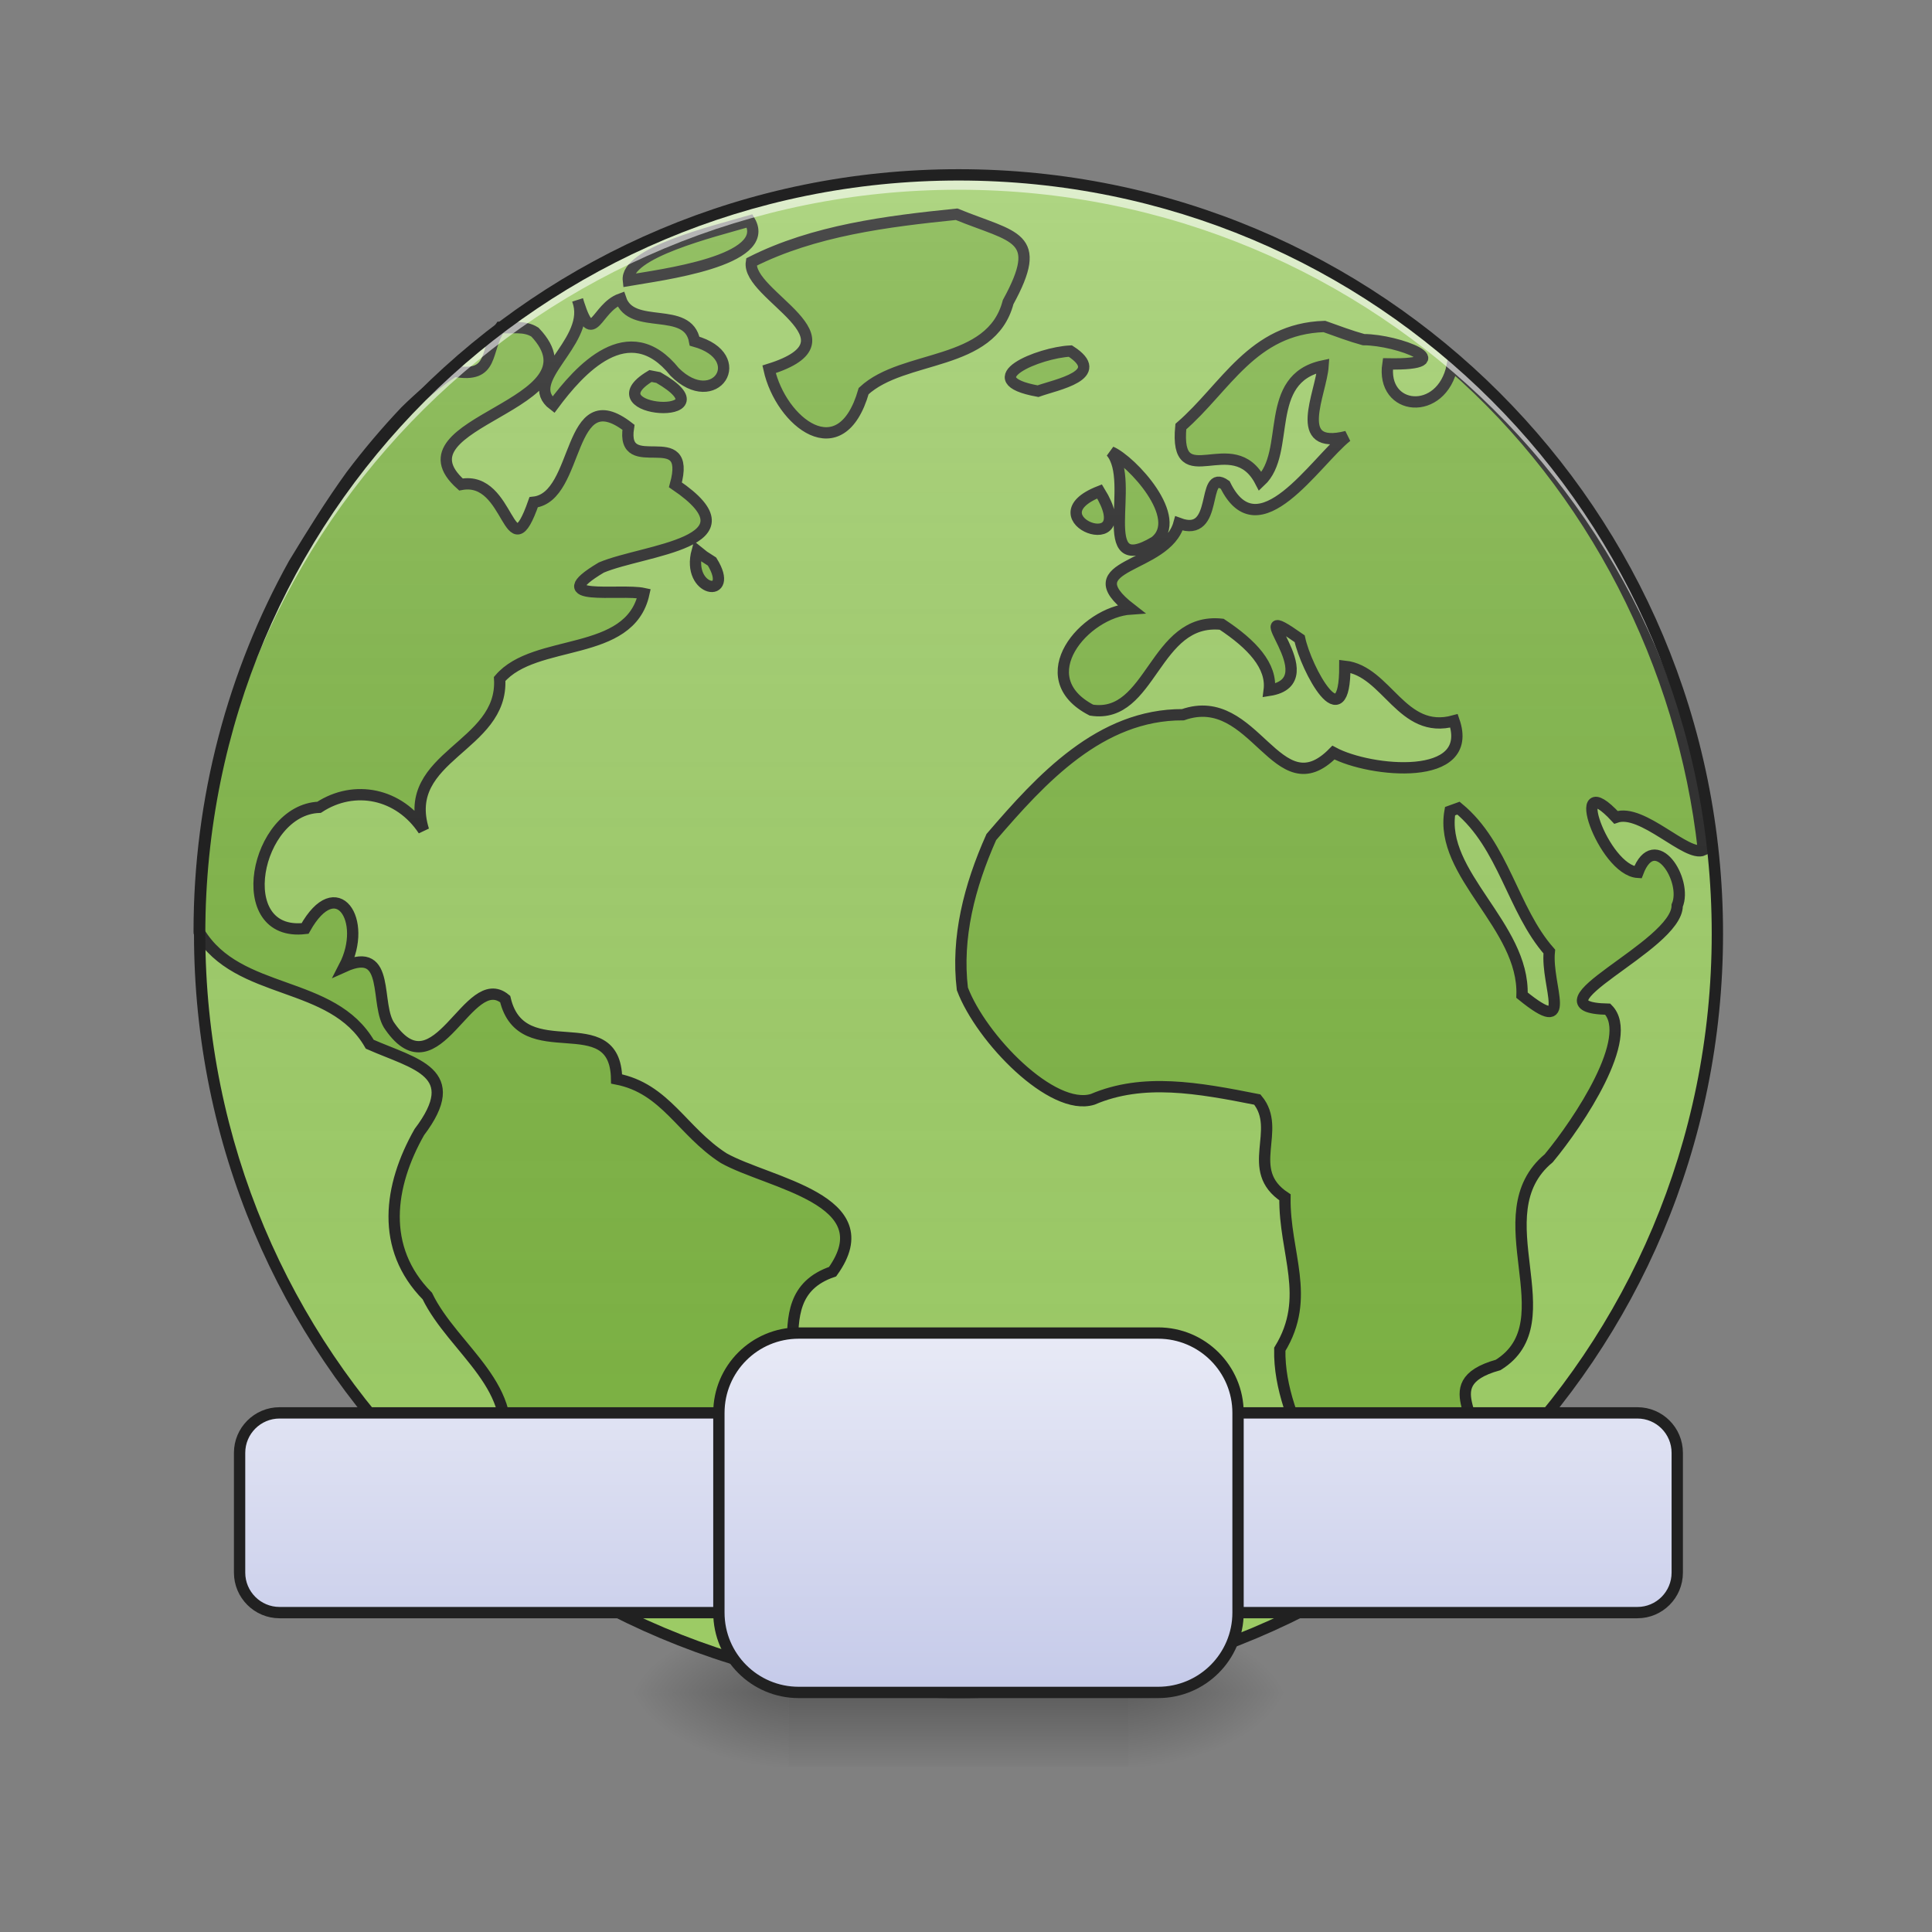 <?xml version="1.0" encoding="UTF-8"?>
<svg xmlns="http://www.w3.org/2000/svg" xmlns:xlink="http://www.w3.org/1999/xlink" width="64px" height="64px" viewBox="0 0 64 64" version="1.1">
<rect x="0" y="0" width="64" height="64" fill="#808080" stroke="none"/>
<defs>
<radialGradient id="radial0" gradientUnits="userSpaceOnUse" cx="450.909" cy="189.579" fx="450.909" fy="189.579" r="21.167" gradientTransform="matrix(0,-0.156,-0.281,-0,90.039,127.191)">
<stop offset="0" style="stop-color:rgb(0%,0%,0%);stop-opacity:0.314;"/>
<stop offset="0.222" style="stop-color:rgb(0%,0%,0%);stop-opacity:0.275;"/>
<stop offset="1" style="stop-color:rgb(0%,0%,0%);stop-opacity:0;"/>
</radialGradient>
<radialGradient id="radial1" gradientUnits="userSpaceOnUse" cx="450.909" cy="189.579" fx="450.909" fy="189.579" r="21.167" gradientTransform="matrix(-0,0.156,0.281,0,-26.533,-15.055)">
<stop offset="0" style="stop-color:rgb(0%,0%,0%);stop-opacity:0.314;"/>
<stop offset="0.222" style="stop-color:rgb(0%,0%,0%);stop-opacity:0.275;"/>
<stop offset="1" style="stop-color:rgb(0%,0%,0%);stop-opacity:0;"/>
</radialGradient>
<radialGradient id="radial2" gradientUnits="userSpaceOnUse" cx="450.909" cy="189.579" fx="450.909" fy="189.579" r="21.167" gradientTransform="matrix(-0,-0.156,0.281,-0,-26.533,127.191)">
<stop offset="0" style="stop-color:rgb(0%,0%,0%);stop-opacity:0.314;"/>
<stop offset="0.222" style="stop-color:rgb(0%,0%,0%);stop-opacity:0.275;"/>
<stop offset="1" style="stop-color:rgb(0%,0%,0%);stop-opacity:0;"/>
</radialGradient>
<radialGradient id="radial3" gradientUnits="userSpaceOnUse" cx="450.909" cy="189.579" fx="450.909" fy="189.579" r="21.167" gradientTransform="matrix(0,0.156,-0.281,0,90.039,-15.055)">
<stop offset="0" style="stop-color:rgb(0%,0%,0%);stop-opacity:0.314;"/>
<stop offset="0.222" style="stop-color:rgb(0%,0%,0%);stop-opacity:0.275;"/>
<stop offset="1" style="stop-color:rgb(0%,0%,0%);stop-opacity:0;"/>
</radialGradient>
<linearGradient id="linear0" gradientUnits="userSpaceOnUse" x1="255.323" y1="233.5" x2="255.323" y2="254.667" gradientTransform="matrix(0.027,0,0,0.125,23.938,26.878)">
<stop offset="0" style="stop-color:rgb(0%,0%,0%);stop-opacity:0.275;"/>
<stop offset="1" style="stop-color:rgb(0%,0%,0%);stop-opacity:0;"/>
</linearGradient>
<linearGradient id="linear1" gradientUnits="userSpaceOnUse" x1="254" y1="233.5" x2="254" y2="-168.667" gradientTransform="matrix(0.125,0,0,0.125,0,26.878)">
<stop offset="0" style="stop-color:rgb(34.51%,34.51%,34.51%);stop-opacity:0;"/>
<stop offset="1" style="stop-color:rgb(98.039%,98.039%,98.039%);stop-opacity:0.196;"/>
</linearGradient>
<linearGradient id="linear2" gradientUnits="userSpaceOnUse" x1="254" y1="233.5" x2="254" y2="138.25" >
<stop offset="0" style="stop-color:rgb(77.255%,79.216%,91.373%);stop-opacity:1;"/>
<stop offset="1" style="stop-color:rgb(90.98%,91.765%,96.471%);stop-opacity:1;"/>
</linearGradient>
<linearGradient id="linear3" gradientUnits="userSpaceOnUse" x1="254" y1="233.5" x2="254" y2="138.25" >
<stop offset="0" style="stop-color:rgb(77.255%,79.216%,91.373%);stop-opacity:1;"/>
<stop offset="1" style="stop-color:rgb(90.98%,91.765%,96.471%);stop-opacity:1;"/>
</linearGradient>
</defs>
<g id="surface1">
<path style=" stroke:none;fill-rule:nonzero;fill:url(#radial0);" d="M 37.375 56.066 L 42.668 56.066 L 42.668 53.422 L 37.375 53.422 Z M 37.375 56.066 "/>
<path style=" stroke:none;fill-rule:nonzero;fill:url(#radial1);" d="M 26.129 56.066 L 20.84 56.066 L 20.84 58.715 L 26.129 58.715 Z M 26.129 56.066 "/>
<path style=" stroke:none;fill-rule:nonzero;fill:url(#radial2);" d="M 26.129 56.066 L 20.84 56.066 L 20.84 53.422 L 26.129 53.422 Z M 26.129 56.066 "/>
<path style=" stroke:none;fill-rule:nonzero;fill:url(#radial3);" d="M 37.375 56.066 L 42.668 56.066 L 42.668 58.715 L 37.375 58.715 Z M 37.375 56.066 "/>
<path style=" stroke:none;fill-rule:nonzero;fill:url(#linear0);" d="M 26.129 55.406 L 37.375 55.406 L 37.375 58.531 L 26.129 58.531 Z M 26.129 55.406 "/>
<path style=" stroke:none;fill-rule:nonzero;fill:rgb(61.176%,80%,39.608%);fill-opacity:1;" d="M 31.754 5.793 C 45.637 5.793 56.891 17.047 56.891 30.93 C 56.891 44.812 45.637 56.066 31.754 56.066 C 17.871 56.066 6.613 44.812 6.613 30.93 C 6.613 17.047 17.871 5.793 31.754 5.793 Z M 31.754 5.793 "/>
<path style="fill-rule:nonzero;fill:rgb(48.627%,70.196%,25.882%);fill-opacity:1;stroke-width:11.339;stroke-linecap:round;stroke-linejoin:miter;stroke:rgb(12.941%,12.941%,12.941%);stroke-opacity:1;stroke-miterlimit:4;" d="M 960.263 215.058 C 890.466 222.144 817.009 231.356 754.298 263.006 C 748.866 296.665 868.382 340.716 772.013 370.713 C 783.823 423.739 844.171 471.923 866.964 392.561 C 907.236 355.242 994.984 368.587 1011.99 303.278 C 1048.601 236.316 1018.485 238.796 960.263 215.058 Z M 752.527 221.79 C 715.562 232.537 627.578 253.795 630.767 281.548 C 661.827 276.115 776.028 262.062 752.527 221.79 Z M 623.09 300.089 C 598.289 308.947 595.337 349.219 581.047 305.168 C 591.203 345.321 523.297 382.05 555.538 406.379 C 581.401 371.539 631.003 315.679 677.298 373.429 C 717.687 413.464 753.708 358.194 697.256 342.487 C 690.643 306.113 633.837 332.449 623.09 300.089 Z M 581.047 305.168 C 580.693 303.869 580.338 302.57 579.866 301.27 C 580.22 302.57 580.693 303.869 581.047 305.168 Z M 1329.44 327.725 C 1256.927 329.969 1230.591 389.018 1185.359 428.227 C 1178.628 498.378 1237.677 429.998 1265.194 483.261 C 1296.609 453.972 1266.966 380.161 1328.141 367.288 C 1326.251 395.041 1295.9 452.319 1351.879 438.147 C 1319.992 463.657 1263.187 554.829 1229.883 486.804 C 1205.082 469.443 1224.686 540.775 1183.47 525.422 C 1170.715 571.953 1075.173 564.867 1135.167 611.28 C 1088.754 614.351 1032.303 680.014 1095.604 712.845 C 1156.307 722.175 1158.197 619.311 1226.34 626.633 C 1256.573 646.592 1277.24 668.44 1274.052 693.005 C 1336.29 683.321 1239.803 595.455 1304.639 641.159 C 1311.253 671.865 1350.225 744.023 1349.989 668.794 C 1392.505 673.518 1406.913 738.119 1459.585 723.592 C 1481.197 785.831 1375.144 775.084 1338.534 755.479 C 1281.846 813.229 1259.88 692.06 1187.485 717.451 C 1104.462 717.097 1045.294 781.815 995.102 840.274 C 973.017 889.758 959.908 941.249 966.05 992.622 C 984.827 1042.46 1056.277 1116.153 1096.903 1103.517 C 1147.331 1082.023 1202.011 1091.825 1262.124 1103.753 C 1287.633 1134.459 1248.188 1174.494 1289.877 1201.893 C 1289.05 1258.108 1316.803 1302.041 1284.681 1354.477 C 1283.263 1433.131 1348.218 1496.55 1340.896 1576.267 C 1396.52 1552.765 1454.153 1516.036 1465.018 1456.042 C 1504.345 1431.832 1433.131 1389.907 1503.872 1370.184 C 1574.495 1326.369 1486.394 1219.372 1554.655 1162.684 C 1585.006 1126.074 1641.576 1041.042 1613.94 1013.053 C 1529.145 1011.281 1683.855 950.106 1683.619 909.008 C 1694.366 883.853 1661.062 831.181 1644.174 875.704 C 1609.098 873.578 1572.488 767.053 1622.089 820.434 C 1648.543 811.104 1693.539 861.06 1709.955 853.265 C 1689.524 667.495 1598.942 489.993 1457.814 367.17 C 1447.303 418.779 1386.009 412.874 1393.213 365.28 C 1468.443 366.697 1403.724 340.952 1368.767 340.952 C 1355.422 337.291 1342.431 332.33 1329.44 327.725 Z M 502.157 328.788 C 486.213 351.344 497.197 380.161 455.744 372.602 C 438.147 384.412 422.086 397.994 407.087 412.756 C 387.719 433.187 369.532 454.681 352.525 477.238 C 331.858 505.818 313.08 536.169 295.011 565.93 C 234.426 675.054 199.942 800.947 199.942 935.108 C 199.942 935.344 200.06 935.58 200.06 935.816 C 239.15 1000.298 333.63 982.938 371.185 1048.246 C 416.535 1068.205 466.491 1076.236 420.905 1136.466 C 390.435 1190.201 381.342 1252.794 428.935 1300.978 C 455.035 1354.949 526.013 1394.04 502.511 1462.538 C 521.289 1499.03 534.87 1522.768 535.461 1562.804 C 545.263 1570.362 556.364 1579.101 567.938 1587.014 C 578.449 1593.273 589.078 1599.296 599.825 1605.083 C 626.987 1616.539 652.969 1615.003 667.732 1577.212 C 750.165 1563.63 686.391 1447.657 756.778 1429.824 C 834.723 1404.197 755.833 1303.813 835.786 1276.532 C 887.868 1204.019 771.659 1187.957 726.427 1162.566 C 684.384 1135.522 668.322 1092.652 618.957 1083.086 C 617.776 1008.565 523.769 1073.638 507.117 1002.896 C 470.034 972.191 438.738 1097.848 391.616 1030.65 C 375.437 1009.392 393.27 948.689 345.676 970.183 C 369.532 924.006 338.117 875.113 306.231 932.037 C 231.12 940.894 256.157 812.875 320.284 810.395 C 355.95 787.13 400.828 796.578 425.156 833.424 C 401.773 758.432 505.582 750.165 501.566 681.549 C 537.114 639.86 632.184 660.882 646.356 595.809 C 622.618 590.613 544.554 604.903 603.604 569.709 C 646.592 551.522 764.336 545.263 678.006 486.686 C 695.249 424.33 622.618 480.545 630.885 428.935 C 568.528 380.633 582.7 499.086 535.697 504.164 C 510.069 577.032 513.022 476.766 462.712 486.332 C 391.144 422.558 607.265 407.56 536.996 333.393 C 526.131 326.544 513.849 329.85 502.157 328.788 Z M 1074.464 352.407 C 1043.286 353.824 976.56 380.869 1041.987 392.679 C 1060.647 385.947 1112.02 376.618 1074.464 352.407 Z M 652.969 377.444 C 590.613 414.882 737.882 423.503 660.882 378.98 Z M 1115.327 453.618 C 1141.19 483.379 1096.903 581.283 1159.259 543.846 C 1189.847 520.226 1135.522 462.239 1115.327 453.618 Z M 1103.753 493.299 C 1033.838 520.698 1146.623 562.978 1103.753 493.299 Z M 699.854 553.057 C 688.517 594.628 738.473 601.95 714.735 563.686 L 706.468 558.372 Z M 1464.073 811.222 C 1509.659 848.895 1518.398 913.377 1555.245 955.184 C 1551.702 989.669 1581.227 1042.46 1527.846 998.999 C 1530.208 929.321 1444.35 877.593 1455.57 814.292 Z M 1464.073 811.222 " transform="matrix(0.033,0,0,0.033,0,0)"/>
<path style=" stroke:none;fill-rule:nonzero;fill:url(#linear1);" d="M 31.754 5.793 C 45.637 5.793 56.891 17.047 56.891 30.93 C 56.891 44.812 45.637 56.066 31.754 56.066 C 17.871 56.066 6.613 44.812 6.613 30.93 C 6.613 17.047 17.871 5.793 31.754 5.793 Z M 31.754 5.793 "/>
<path style=" stroke:none;fill-rule:nonzero;fill:rgb(100%,100%,100%);fill-opacity:0.588;" d="M 31.754 5.793 C 17.828 5.793 6.613 17.004 6.613 30.93 C 6.613 31.012 6.617 31.094 6.617 31.176 C 6.746 17.363 17.91 6.285 31.754 6.285 C 45.598 6.285 56.758 17.363 56.891 31.176 C 56.891 31.094 56.891 31.012 56.891 30.93 C 56.891 17.004 45.68 5.793 31.754 5.793 Z M 31.754 5.793 "/>
<path style=" stroke:none;fill-rule:nonzero;fill:rgb(12.941%,12.941%,12.941%);fill-opacity:1;" d="M 31.754 5.605 C 17.727 5.605 6.426 16.902 6.426 30.93 C 6.426 44.957 17.727 56.254 31.754 56.254 C 45.781 56.254 57.078 44.957 57.078 30.93 C 57.078 16.902 45.781 5.605 31.754 5.605 Z M 31.754 5.98 C 45.578 5.98 56.703 17.105 56.703 30.93 C 56.703 44.754 45.578 55.879 31.754 55.879 C 17.926 55.879 6.801 44.754 6.801 30.93 C 6.801 17.105 17.926 5.98 31.754 5.98 Z M 31.754 5.98 "/>
<path style="fill-rule:nonzero;fill:url(#linear2);stroke-width:3;stroke-linecap:square;stroke-linejoin:bevel;stroke:rgb(12.941%,12.941%,12.941%);stroke-opacity:1;stroke-miterlimit:4;" d="M 74.087 159.402 L 433.927 159.402 C 439.771 159.402 444.489 164.151 444.489 169.994 L 444.489 201.741 C 444.489 207.585 439.771 212.334 433.927 212.334 L 74.087 212.334 C 68.243 212.334 63.494 207.585 63.494 201.741 L 63.494 169.994 C 63.494 164.151 68.243 159.402 74.087 159.402 Z M 74.087 159.402 " transform="matrix(0.125,0,0,0.125,0,26.878)"/>
<path style="fill-rule:nonzero;fill:url(#linear3);stroke-width:3;stroke-linecap:square;stroke-linejoin:bevel;stroke:rgb(12.941%,12.941%,12.941%);stroke-opacity:1;stroke-miterlimit:4;" d="M 211.667 138.248 L 306.908 138.248 C 318.595 138.248 328.094 147.715 328.094 159.402 L 328.094 212.334 C 328.094 224.021 318.595 233.488 306.908 233.488 L 211.667 233.488 C 199.981 233.488 190.513 224.021 190.513 212.334 L 190.513 159.402 C 190.513 147.715 199.981 138.248 211.667 138.248 Z M 211.667 138.248 " transform="matrix(0.125,0,0,0.125,0,26.878)"/>
</g>
</svg>
